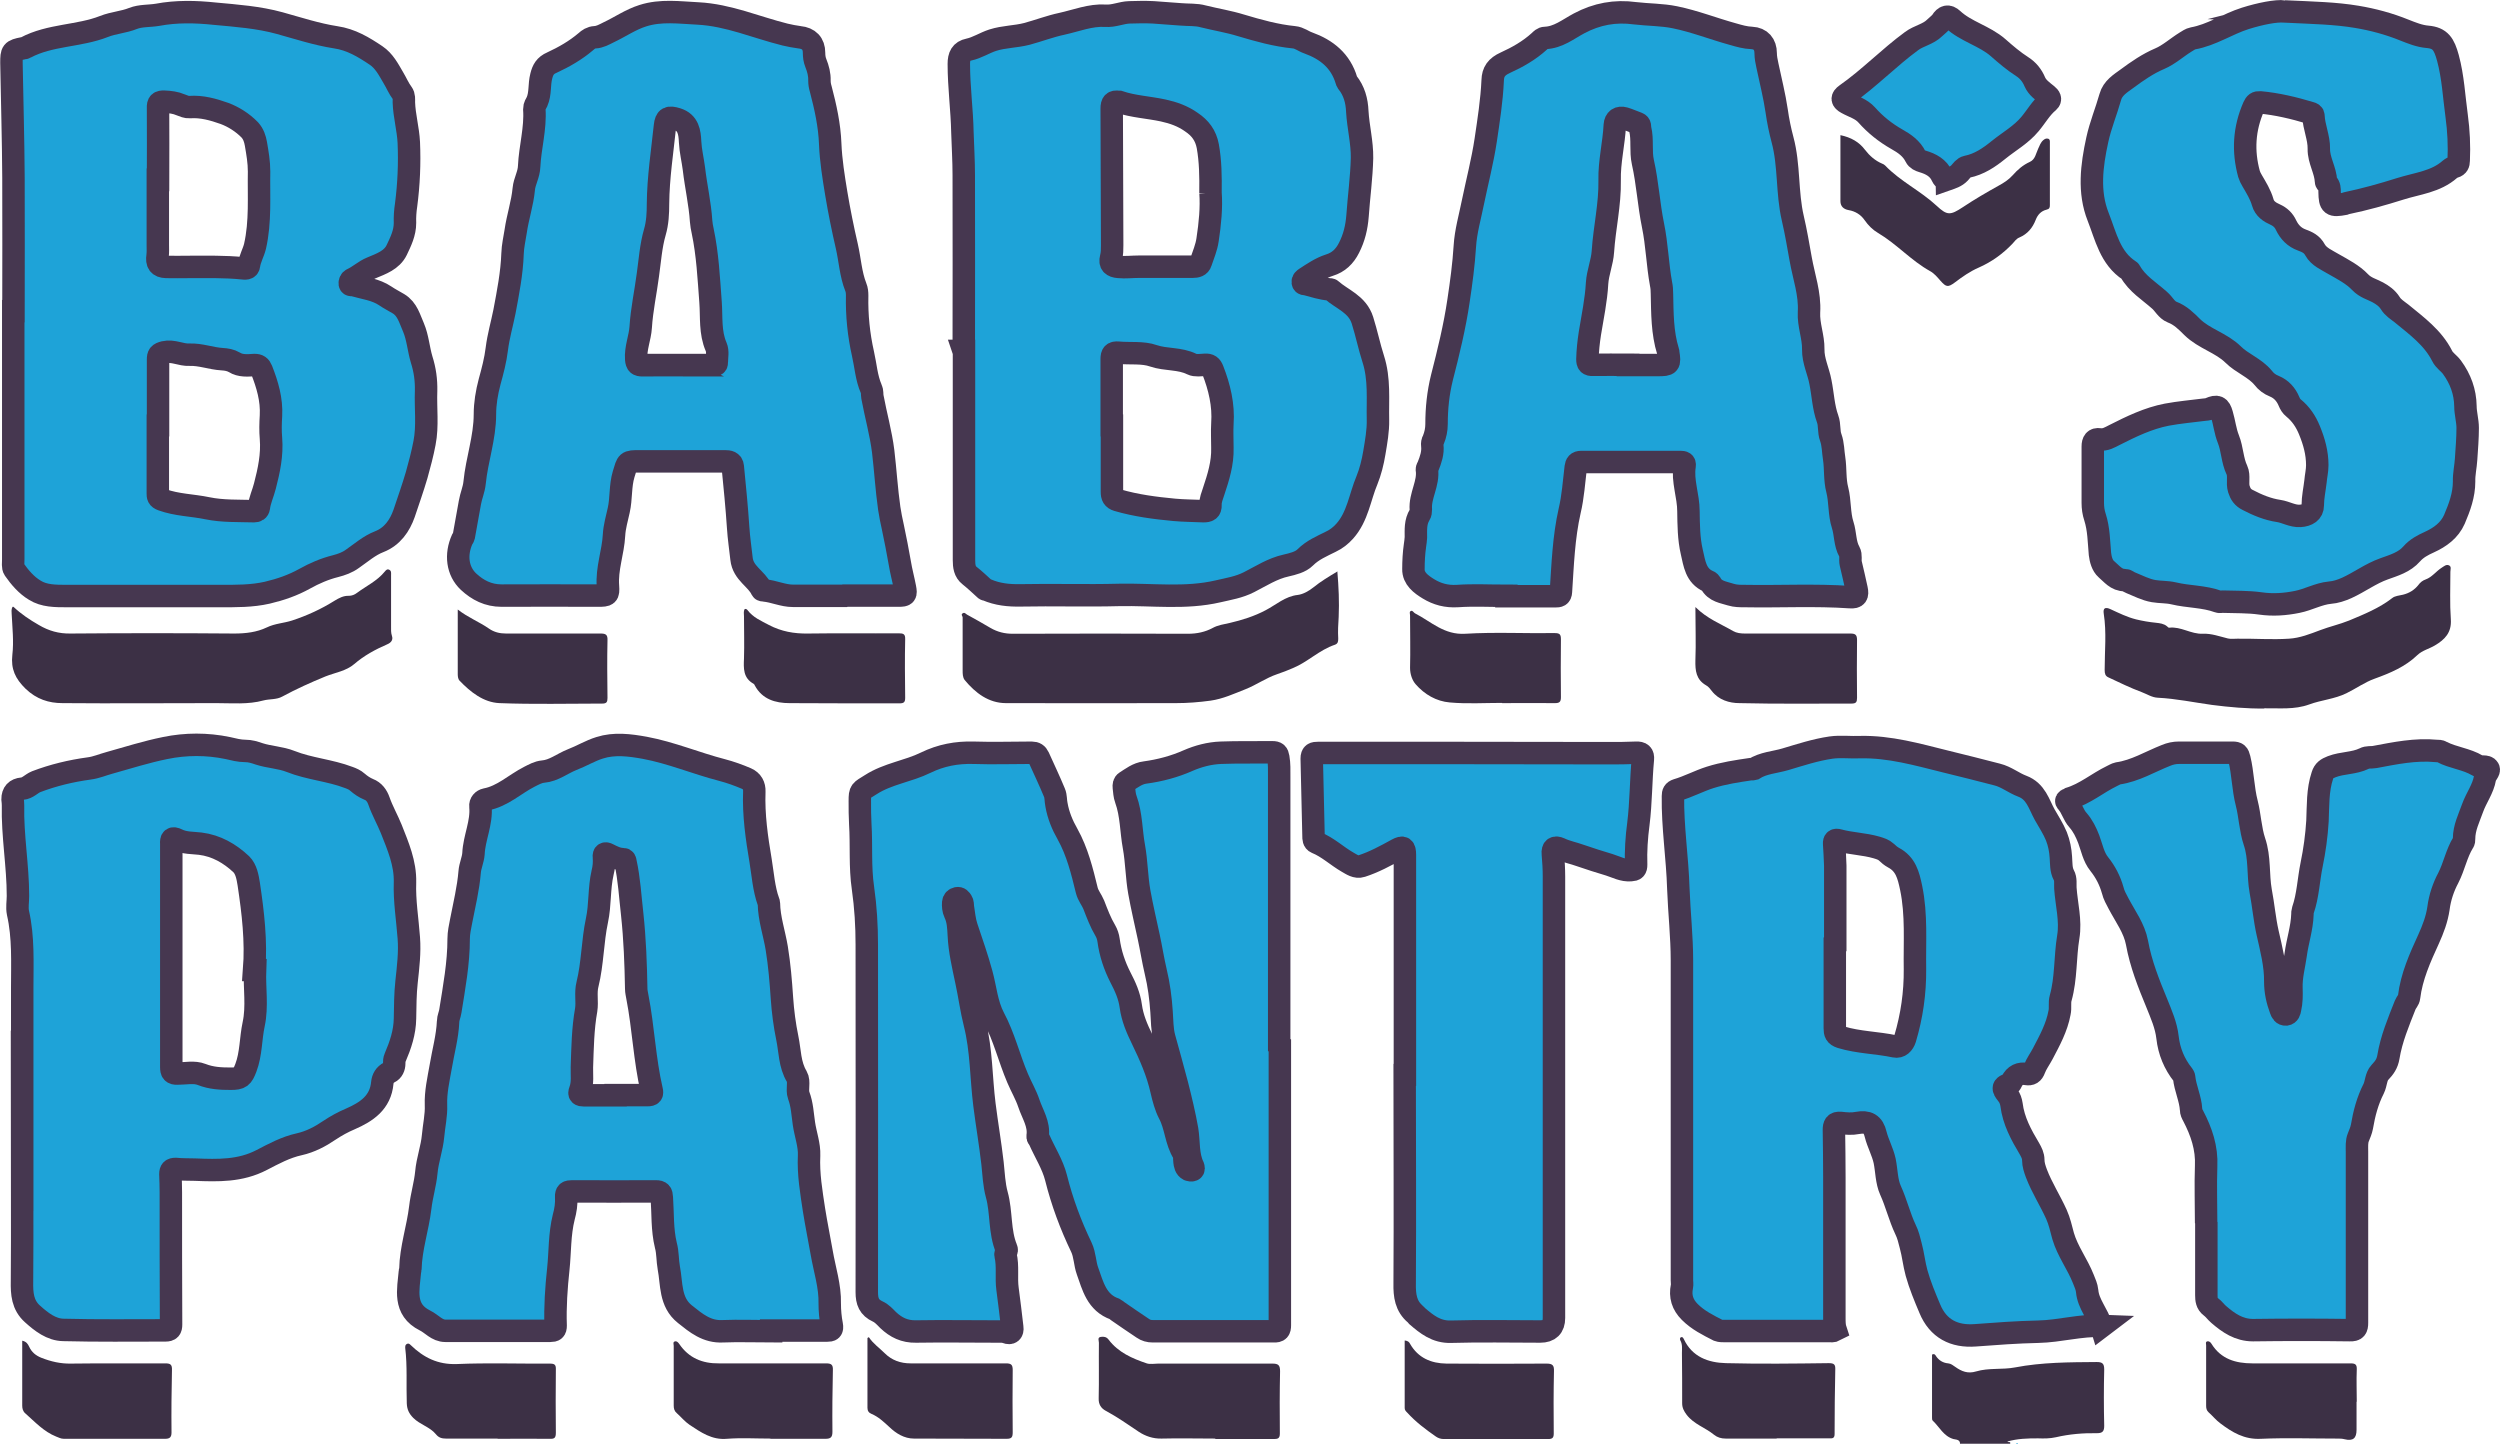 <?xml version="1.0" encoding="UTF-8"?>
<svg id="Layer_2" data-name="Layer 2" xmlns="http://www.w3.org/2000/svg" viewBox="0 0 111.36 64.32">
  <defs>
    <style>
      .cls-1, .cls-2 {
        fill: #1ea3d8;
      }

      .cls-3 {
        fill: #3c3045;
      }

      .cls-2 {
        stroke: #463750;
        stroke-miterlimit: 10;
      }
    </style>
  </defs>
  <g id="Layer_1-2" data-name="Layer 1">
    <g id="pPOEJX.tif">
      <g>
        <path class="cls-3" d="m87.31,64.32c0-.21-.19-.19-.3-.22-.44-.13-.62-.54-.92-.82-.03-.03-.03-.09-.03-.14,0-.93,0-1.87,0-2.8.11-.06.15.02.18.07.13.19.31.3.54.32.12.01.22.09.32.16.28.2.56.31.92.2.57-.17,1.17-.07,1.74-.18,1.2-.23,2.41-.23,3.63-.24.25,0,.34.06.34.33-.02.84-.02,1.67,0,2.51,0,.24-.07.33-.32.33-.62-.01-1.23.04-1.83.18-.27.06-.53.06-.8.05-.46,0-.91.01-1.36.14.02.06.16-.02.12.1h-2.22Z"/>
        <path class="cls-1" d="m89.82,64.32s0-.04.01-.04c.03,0,.05,0,.05.04h-.06Z"/>
        <path class="cls-2" d="m57.01,46.57c0,4.15,0,8.31,0,12.46,0,.21-.05.28-.27.27-1.8,0-3.59,0-5.39,0-.17,0-.31-.04-.44-.13-.38-.25-.75-.51-1.13-.77-.04-.03-.08-.07-.12-.09-.81-.28-.98-1.03-1.22-1.7-.12-.33-.11-.71-.27-1.05-.48-1-.86-2.02-1.13-3.1-.15-.59-.5-1.13-.75-1.7-.02-.05-.08-.07-.07-.15.08-.54-.23-.98-.39-1.46-.13-.39-.34-.74-.5-1.12-.38-.89-.6-1.84-1.06-2.7-.32-.61-.37-1.31-.55-1.96-.19-.7-.43-1.38-.66-2.07-.1-.3-.12-.6-.17-.9-.01-.09,0-.18-.05-.26-.05-.08-.1-.15-.21-.13-.09.02-.16.08-.17.19-.01.16,0,.32.07.47.15.31.16.64.18.99.03.68.19,1.35.33,2.02.14.63.22,1.28.38,1.91.3,1.19.28,2.41.43,3.61.11.87.26,1.74.36,2.61.05.47.07.96.19,1.4.22.79.11,1.64.43,2.41.05.11-.06.19-.04.28.12.5.02,1.01.09,1.52.08.57.14,1.14.21,1.71.03.21-.08.29-.26.22-.13-.05-.25-.04-.38-.04-1.22,0-2.43-.02-3.65,0-.51.01-.89-.18-1.24-.51-.14-.14-.28-.3-.46-.38-.39-.18-.49-.45-.49-.86.01-5.16,0-10.32,0-15.48,0-.84-.05-1.68-.17-2.52-.14-.95-.06-1.91-.12-2.86-.02-.34-.02-.68-.02-1.02,0-.48.03-.44.49-.73.76-.49,1.66-.59,2.45-.98.68-.33,1.37-.46,2.12-.44.87.03,1.74,0,2.6,0,.15,0,.24.06.3.19.24.53.49,1.06.71,1.59.07.16.05.36.09.54.08.46.26.9.49,1.3.44.79.65,1.65.86,2.51.06.24.22.42.31.64.15.39.3.79.52,1.16.07.12.12.27.14.42.08.59.26,1.13.53,1.66.21.4.4.82.46,1.28.07.52.27.99.5,1.46.36.74.69,1.49.87,2.3.08.35.18.72.33,1.01.31.57.3,1.24.65,1.79.06.09.02.23.04.35.02.15.04.3.19.38.05.02.12.03.17.01.07-.03.05-.1.03-.16-.25-.52-.18-1.09-.27-1.64-.12-.68-.28-1.34-.45-2.01-.18-.7-.38-1.39-.57-2.09-.1-.37-.09-.76-.12-1.15-.04-.61-.12-1.21-.26-1.79-.12-.51-.2-1.03-.31-1.54-.14-.66-.3-1.33-.42-2-.12-.67-.12-1.36-.24-2.02-.13-.7-.11-1.43-.36-2.12-.06-.16-.07-.35-.09-.53-.01-.09,0-.19.08-.24.27-.17.53-.38.87-.42.66-.09,1.3-.26,1.91-.53.46-.2.95-.33,1.46-.35.77-.03,1.54-.01,2.3-.02.18,0,.23.05.26.23.05.29.04.57.04.86,0,3.98,0,7.97,0,11.95h0Z"/>
        <path class="cls-2" d="m42.93,15.66c0-2.62.01-5.24,0-7.86,0-.63-.04-1.27-.06-1.9-.02-1.02-.16-2.03-.16-3.05,0-.35.1-.57.44-.64.38-.08.7-.3,1.07-.42.5-.16,1.02-.15,1.52-.28.52-.14,1.04-.34,1.56-.45.64-.14,1.27-.4,1.94-.36.37.03.71-.14,1.07-.15.36-.01.71-.02,1.07,0,.41.03.81.06,1.22.09.34.03.68,0,1,.09.56.14,1.13.23,1.68.4.77.23,1.55.45,2.36.53.24.02.42.18.63.25.83.3,1.45.8,1.71,1.68,0,.03.03.05.04.08.3.38.42.81.44,1.3.04.69.22,1.37.21,2.07-.02.86-.14,1.72-.2,2.58-.04.51-.15.97-.38,1.42-.19.38-.47.65-.87.77-.4.13-.73.36-1.07.58-.07.05-.13.09-.12.18.01.1.1.08.16.09.34.09.67.2,1.02.23.03,0,.07,0,.09.02.48.43,1.16.63,1.39,1.36.18.57.3,1.16.48,1.72.29.9.19,1.81.21,2.71.01.49-.08.98-.16,1.46-.07.43-.18.86-.33,1.23-.32.76-.41,1.62-.99,2.27-.18.2-.37.35-.62.47-.4.2-.81.37-1.14.7-.21.21-.55.29-.85.36-.6.13-1.12.47-1.65.74-.45.23-.91.3-1.38.41-1.46.34-2.93.13-4.4.16-1.47.04-2.93-.01-4.4.02-.53.01-1.02-.04-1.51-.25-.03-.01-.06,0-.08-.03-.22-.2-.44-.41-.68-.6-.22-.17-.25-.42-.25-.69,0-3.11,0-6.22,0-9.32h-.02Zm6.6,3.29c0,.99,0,1.97,0,2.96,0,.2.05.31.25.37.82.24,1.67.35,2.52.43.43.04.87.04,1.31.06.2,0,.32-.04.31-.28-.01-.21.08-.41.14-.6.21-.63.41-1.26.39-1.94,0-.36-.02-.72,0-1.08.06-.83-.13-1.62-.43-2.39-.07-.18-.15-.24-.34-.23-.2.01-.43.05-.59-.03-.54-.27-1.15-.18-1.71-.37-.48-.17-1.04-.09-1.57-.14-.23-.02-.29.06-.29.28,0,.99,0,1.97,0,2.96Zm4.39-10.35c.01-.75,0-1.42-.12-2.09-.09-.48-.34-.81-.73-1.07-.38-.27-.8-.42-1.26-.52-.65-.14-1.32-.17-1.95-.38,0,0-.02,0-.03,0-.24-.04-.31.05-.31.29.01,2.03.01,4.06.02,6.09,0,.19,0,.37-.05.56-.07.27.05.39.34.41.3.03.6-.01.91-.01.8,0,1.59,0,2.39,0,.16,0,.31-.03.36-.2.11-.33.25-.65.3-1,.11-.72.18-1.44.13-2.1Z"/>
        <path class="cls-2" d="m.6,13.86c0-1.98.01-3.96,0-5.95-.01-1.7-.06-3.41-.09-5.11,0-.51.02-.55.52-.65.04,0,.08-.01.11-.03,1.09-.58,2.37-.5,3.49-.94.43-.17.88-.19,1.3-.36.33-.13.72-.1,1.08-.16.85-.16,1.7-.14,2.56-.05.97.09,1.95.16,2.89.42.83.23,1.65.5,2.49.63.69.1,1.25.44,1.8.81.36.24.56.63.77.99.14.23.24.48.4.69.09.12.07.27.07.41.02.6.19,1.18.22,1.79.04.93,0,1.86-.12,2.78-.04.26-.06.54-.05.8,0,.45-.19.83-.37,1.21-.22.45-.69.61-1.12.79-.32.13-.56.37-.87.51-.07.03-.11.12-.1.2.02.09.11.04.16.06.48.14.99.19,1.42.48.19.13.39.23.59.35.4.24.5.68.67,1.06.19.45.22.95.36,1.42.15.47.21.92.2,1.4-.03.77.08,1.56-.07,2.32-.09.48-.22.96-.35,1.43-.17.58-.37,1.14-.56,1.71-.19.54-.52,1.03-1.11,1.26-.44.17-.8.49-1.19.76-.23.17-.49.26-.76.33-.48.12-.94.32-1.37.56-.52.29-1.07.48-1.66.62-.7.16-1.4.15-2.1.15-2.28,0-4.57,0-6.85,0-.49,0-1,0-1.41-.26-.37-.22-.67-.57-.92-.93-.07-.1-.04-.29-.04-.44,0-3.69,0-7.37,0-11.06h0Zm6.43,5.09c0,1.01,0,2.01,0,3.02,0,.14,0,.22.19.29.66.24,1.35.24,2.02.38.68.14,1.38.11,2.08.13.11,0,.19-.04.21-.16.04-.33.19-.64.27-.96.18-.69.33-1.39.27-2.12-.03-.34-.02-.68,0-1.01.04-.72-.16-1.39-.42-2.05-.06-.15-.14-.21-.31-.21-.31.02-.63.05-.9-.12-.17-.1-.36-.13-.54-.14-.5-.03-.97-.22-1.46-.2-.38.02-.72-.2-1.12-.11-.24.06-.28.12-.28.33,0,.98,0,1.95,0,2.93Zm0-10.94c0,.97,0,1.93,0,2.9,0,.16.01.32-.01.48-.05.33.05.49.38.5.34.01.68,0,1.02,0,.79,0,1.59-.02,2.38.06.11.01.27.04.29-.13.04-.3.2-.56.27-.85.25-1.1.16-2.22.18-3.33,0-.42-.07-.82-.14-1.23-.04-.23-.11-.44-.27-.62-.32-.33-.73-.59-1.14-.74-.48-.17-1-.32-1.54-.28-.14.01-.27-.05-.4-.1-.23-.1-.48-.13-.73-.14-.22-.01-.29.05-.28.28.01,1.07,0,2.13,0,3.2Z"/>
        <path class="cls-2" d="m93.65,59.06c-.98-.04-1.9.24-2.86.26-.94.02-1.88.09-2.81.16-.93.07-1.65-.29-2.02-1.19-.22-.52-.44-1.05-.59-1.59-.11-.4-.15-.82-.26-1.22-.06-.24-.12-.49-.23-.71-.27-.57-.41-1.18-.67-1.75-.18-.4-.17-.87-.26-1.31-.09-.41-.3-.78-.4-1.18-.11-.47-.36-.59-.81-.51-.24.05-.5.03-.75,0-.25-.02-.3.09-.3.31.01.71.02,1.41.02,2.12,0,2.08,0,4.16,0,6.25,0,.19,0,.37.06.55-.11.06-.22.04-.33.04-1.54,0-3.07,0-4.61,0-.1,0-.21,0-.29-.03-.45-.23-.9-.45-1.27-.82-.33-.33-.44-.7-.35-1.14.02-.09,0-.18,0-.27,0-4.75,0-9.5,0-14.25,0-1.06-.12-2.12-.16-3.19-.04-1.38-.26-2.75-.24-4.13,0-.14.03-.22.18-.27.51-.15.97-.4,1.47-.56.6-.19,1.21-.28,1.82-.37.04,0,.09.01.12,0,.43-.28.95-.3,1.42-.44.67-.2,1.34-.42,2.03-.52.43-.06.87,0,1.3-.02,1.31-.03,2.55.33,3.8.64.77.19,1.54.38,2.3.58.41.1.74.38,1.12.52.61.23.74.8,1,1.27.18.32.38.62.52.96.12.31.18.61.2.94.02.26,0,.55.13.79.1.18.06.39.07.58.05.72.25,1.45.13,2.17-.15.91-.09,1.84-.34,2.73-.06.21,0,.43-.05.65-.12.66-.44,1.24-.75,1.83-.12.23-.28.44-.37.68-.07.19-.17.25-.35.22-.3-.05-.52.05-.66.33-.02.04-.05.11-.08.12-.45.1-.24.3-.09.5.09.12.14.27.16.41.09.73.43,1.35.8,1.97.09.16.17.31.17.5,0,.21.07.41.14.6.24.63.61,1.2.89,1.82.14.31.21.64.3.97.2.68.64,1.25.9,1.91.07.18.15.34.17.54.05.58.47,1,.64,1.58Zm-11.92-16.99s0,0,0,0c0,1.24,0,2.49,0,3.73,0,.21.03.32.27.4.78.24,1.61.24,2.4.41.23.05.39-.12.46-.34.3-1.01.45-2.04.44-3.1-.02-1.21.08-2.42-.17-3.62-.12-.57-.24-1.06-.79-1.35-.11-.06-.22-.15-.31-.24-.13-.12-.28-.16-.44-.21-.55-.16-1.14-.17-1.69-.32-.14-.04-.21,0-.2.15.02.33.04.65.05.98,0,1.17,0,2.33,0,3.5Z"/>
        <path class="cls-2" d="m37.62,26.54c-.77,0-1.54,0-2.3,0-.44,0-.84-.2-1.28-.24-.04,0-.1-.01-.11-.03-.23-.5-.83-.73-.9-1.38-.05-.46-.12-.92-.15-1.39-.06-.91-.15-1.81-.24-2.72-.02-.21-.18-.23-.35-.23-1.27,0-2.53,0-3.8,0-.58,0-.54.01-.71.57-.16.53-.1,1.08-.22,1.61-.08.37-.19.73-.21,1.11-.04.76-.33,1.49-.27,2.27.03.4-.02.42-.43.42-1.44,0-2.87-.01-4.31,0-.59,0-1.06-.24-1.47-.62-.5-.47-.59-1.2-.28-1.89.02-.04.06-.08.07-.13.09-.5.18-1,.27-1.5.05-.3.18-.58.21-.89.1-1.02.46-2,.46-3.05,0-.47.08-.96.21-1.45.13-.47.26-.96.32-1.46.07-.56.23-1.11.34-1.66.16-.85.33-1.71.36-2.58.01-.34.09-.67.14-1,.09-.63.3-1.24.36-1.88.03-.34.23-.65.24-1.01.04-.85.29-1.69.23-2.55,0-.14.07-.23.12-.33.16-.37.09-.76.19-1.14.07-.28.17-.47.47-.6.54-.25,1.05-.54,1.51-.93.12-.11.24-.19.41-.2.22-.01.41-.12.61-.22.51-.24.98-.57,1.52-.74.81-.26,1.63-.14,2.46-.1,1.36.07,2.59.62,3.88.94.21.05.42.09.64.12.42.04.65.28.65.69,0,.16.02.31.08.46.1.25.17.51.16.78,0,.13.02.25.06.38.21.8.39,1.61.42,2.44.03.74.15,1.48.27,2.21.13.78.29,1.57.47,2.35.14.61.17,1.24.4,1.82.05.12.06.25.06.38-.02.87.07,1.75.26,2.59.12.52.15,1.07.37,1.57.05.1.03.23.05.35.15.81.38,1.62.48,2.43.1.84.15,1.7.27,2.54.04.28.1.55.16.83.11.53.22,1.07.31,1.6.06.37.16.73.23,1.1.06.31.03.35-.28.35-.8,0-1.6,0-2.39,0Zm-7.49-10.28c.53,0,1.06,0,1.59,0,.09,0,.22.04.21-.13,0-.23.06-.47-.03-.68-.28-.64-.2-1.33-.25-2-.08-1.06-.13-2.12-.35-3.16-.03-.14-.06-.29-.07-.44-.05-.78-.23-1.55-.32-2.33-.05-.4-.15-.79-.17-1.2-.02-.42-.07-.86-.59-1.02-.36-.11-.49-.07-.53.31-.12,1.15-.3,2.3-.31,3.47,0,.42-.02.85-.14,1.26-.18.62-.22,1.27-.31,1.9-.1.77-.27,1.54-.32,2.33-.03.48-.24.94-.2,1.44.02.21.08.26.28.26.51-.01,1.02,0,1.53,0Z"/>
        <path class="cls-2" d="m67.1,26.54c-.73,0-1.46-.04-2.18.01-.48.03-.9-.08-1.29-.32-.33-.2-.68-.46-.67-.88,0-.35.02-.71.07-1.06.02-.12.03-.23.04-.35,0-.34-.03-.69.17-1.01.04-.06.05-.15.05-.23-.05-.62.36-1.17.27-1.79,0-.05.03-.09.05-.13.12-.3.23-.61.19-.94-.01-.08,0-.17.05-.25.09-.22.14-.46.14-.7,0-.7.07-1.38.24-2.07.29-1.13.57-2.27.74-3.43.12-.8.23-1.61.28-2.42.04-.66.23-1.31.36-1.96.19-.92.43-1.84.57-2.77.13-.88.27-1.76.31-2.66.01-.38.17-.61.57-.79.53-.24,1.06-.54,1.51-.95.07-.07.15-.15.25-.15.59-.02,1.03-.39,1.52-.65.79-.42,1.6-.57,2.49-.45.59.07,1.2.06,1.78.18.88.18,1.71.51,2.58.75.28.08.55.16.84.17.4.02.62.28.62.68,0,.19.04.37.08.56.14.67.31,1.33.41,2.01.06.43.15.87.26,1.28.31,1.15.19,2.36.46,3.51.14.6.24,1.2.35,1.81.14.79.42,1.55.37,2.37-.03.56.2,1.09.19,1.65-.01.51.23.97.32,1.46.11.54.13,1.12.32,1.64.1.27.04.57.14.83.11.31.1.63.15.93.07.46.02.94.14,1.4.13.51.08,1.07.24,1.56.13.4.09.83.3,1.2.09.16.02.35.06.52.09.38.18.76.26,1.14.06.28,0,.38-.28.36-1.57-.11-3.14-.02-4.72-.05-.2,0-.39,0-.59-.06-.34-.11-.72-.14-.91-.51-.02-.03-.05-.07-.09-.08-.58-.25-.63-.8-.75-1.31-.14-.6-.14-1.22-.15-1.82,0-.69-.28-1.35-.17-2.03.02-.14-.06-.16-.18-.16-1.48,0-2.95,0-4.43,0-.17,0-.22.08-.24.23-.08.65-.12,1.31-.27,1.94-.27,1.19-.31,2.4-.39,3.61-.01.19-.1.2-.25.2-.73,0-1.46,0-2.18,0Zm5.42-10.28c.44,0,.88,0,1.32,0,.53,0,.55-.03.47-.55,0-.02,0-.04-.01-.06-.26-.84-.25-1.7-.27-2.56,0-.15-.01-.3-.04-.44-.16-.87-.18-1.75-.36-2.62-.19-.93-.24-1.88-.45-2.81-.11-.49,0-.99-.12-1.48-.02-.09.02-.2-.11-.25-.2-.07-.39-.16-.59-.22-.25-.07-.41.04-.43.3-.04.82-.25,1.64-.23,2.46.02,1.08-.23,2.11-.3,3.17-.03.48-.23.94-.26,1.42-.04.75-.2,1.49-.32,2.23-.06.39-.1.77-.11,1.15,0,.19.05.26.25.25.52-.01,1.04,0,1.56,0Z"/>
        <path class="cls-2" d="m34.35,59.3c-.72,0-1.44-.03-2.15,0-.71.04-1.19-.36-1.69-.76-.68-.54-.58-1.35-.72-2.07-.06-.33-.04-.67-.13-1-.17-.7-.13-1.42-.18-2.13-.01-.2-.05-.27-.26-.27-1.25.01-2.49,0-3.74,0-.18,0-.27.03-.26.24.02.31-.03.62-.11.91-.19.76-.16,1.54-.24,2.3-.09.84-.15,1.69-.12,2.53,0,.19-.06.23-.24.23-1.56,0-3.11,0-4.67,0-.38,0-.6-.31-.91-.46-.98-.49-.74-1.37-.67-2.19,0-.03.02-.06.02-.09.02-.94.33-1.83.44-2.75.06-.53.22-1.04.27-1.56.05-.56.25-1.08.3-1.63.04-.46.15-.92.13-1.38-.02-.58.11-1.13.21-1.7.11-.67.3-1.33.33-2.02,0-.15.08-.31.1-.46.17-1.07.37-2.13.37-3.22,0-.27.06-.53.11-.79.14-.73.32-1.45.38-2.19.02-.27.15-.54.17-.81.03-.71.38-1.38.31-2.11-.02-.16.1-.28.24-.31.75-.14,1.29-.68,1.94-1.01.2-.1.39-.21.61-.23.48-.04.86-.36,1.29-.53.42-.16.81-.4,1.23-.53.66-.21,1.34-.12,2.01,0,1.18.22,2.28.69,3.44.99.38.1.74.23,1.09.38.25.11.36.32.35.58-.04,1.04.11,2.07.28,3.08.1.61.14,1.24.35,1.83,0,.02.02.04.02.06.01.69.24,1.34.35,2.01.12.74.18,1.47.23,2.21.04.6.12,1.21.24,1.79.12.57.1,1.18.42,1.71.14.24-.01.57.09.85.15.4.17.83.23,1.25.07.48.25.95.23,1.42-.04.83.1,1.63.22,2.43.1.63.23,1.26.34,1.89.13.76.38,1.5.36,2.28,0,.32.03.64.09.95.04.22-.03.25-.22.25-.83,0-1.66,0-2.48,0Zm-6.93-10.52c.48,0,.96,0,1.44,0,.16,0,.21-.05.17-.21-.32-1.37-.37-2.79-.64-4.17-.02-.12-.05-.24-.05-.35-.02-1.11-.06-2.22-.18-3.33-.09-.78-.13-1.56-.3-2.33-.01-.06-.02-.12-.1-.12-.25,0-.46-.11-.68-.22-.11-.06-.2-.04-.18.12.02.24,0,.48-.06.71-.16.7-.1,1.43-.25,2.12-.2.94-.19,1.91-.42,2.84-.1.39,0,.77-.06,1.15-.15.84-.16,1.69-.19,2.54-.01.34.05.7-.08,1.04-.07.18,0,.22.17.22.47,0,.94,0,1.41,0Z"/>
        <path class="cls-2" d="m.99,49.94c0-1.98,0-3.96,0-5.95,0-1.11.06-2.23-.19-3.33-.05-.24,0-.5,0-.75,0-1.35-.25-2.69-.22-4.04,0-.09-.01-.18-.02-.27q0-.43.43-.47c.25-.02.4-.22.62-.31.76-.29,1.55-.48,2.36-.59.32-.04.61-.17.91-.25.82-.23,1.64-.49,2.48-.66.92-.19,1.86-.19,2.78,0,.26.06.52.13.79.13.21,0,.41.06.61.13.46.15.96.16,1.41.34.83.33,1.74.39,2.58.71.14.05.28.11.39.21.15.13.31.24.5.32.24.09.38.29.46.52.15.43.38.83.55,1.25.3.76.63,1.52.61,2.37-.03.83.11,1.65.17,2.48.05.65-.03,1.3-.1,1.95-.06.54-.06,1.09-.07,1.64-.01.62-.2,1.18-.44,1.74-.04.09-.04.17-.04.26,0,.17-.07.33-.22.4-.2.1-.29.27-.31.46-.08.89-.71,1.3-1.42,1.61-.33.14-.64.31-.94.51-.41.28-.85.51-1.34.62-.6.13-1.15.43-1.67.7-.96.5-1.95.47-2.97.43-.29-.01-.58,0-.87-.03-.17,0-.23.06-.23.23.01.27.02.54.02.81,0,1.96,0,3.92.01,5.89,0,.19-.05.26-.25.26-1.52,0-3.03.02-4.55-.02-.53-.01-.97-.35-1.37-.71-.45-.4-.48-.91-.47-1.46.02-2.39,0-4.78,0-7.17Zm10.33-6.73c.1-1.29-.05-2.56-.24-3.83-.05-.31-.11-.66-.33-.88-.51-.48-1.11-.83-1.83-.92-.34-.04-.7-.02-1.02-.18-.22-.11-.29-.04-.27.19,0,.09,0,.18,0,.27,0,3.22,0,6.45,0,9.67,0,.22.05.3.28.29.36,0,.74-.09,1.07.04.43.17.86.19,1.3.19.44,0,.51-.07.67-.48.24-.63.21-1.3.35-1.95.17-.79.03-1.61.06-2.41Z"/>
        <path class="cls-2" d="m101.76.51c1.3.06,2.27.08,3.22.24.72.12,1.43.31,2.12.59.33.13.67.27,1.03.3.57.05.74.32.91.94.23.85.27,1.72.39,2.59.09.66.12,1.32.09,1.99,0,.13-.04.23-.18.27-.07.02-.15.06-.21.11-.63.56-1.45.63-2.21.87-.79.25-1.58.47-2.39.64-.03,0-.06.02-.09.03-.59.11-.66.06-.67-.52,0-.14,0-.28-.11-.39-.02-.02-.05-.05-.05-.08-.02-.51-.33-.95-.32-1.46.01-.5-.22-.97-.24-1.47,0-.08-.06-.11-.14-.13-.73-.22-1.48-.4-2.24-.47-.15-.01-.21.04-.28.19-.43.98-.49,1.98-.21,3,.03.1.08.2.14.3.18.31.37.61.47.96.08.29.31.44.56.55.22.1.38.25.48.47.15.31.37.54.7.66.24.09.45.18.59.44.17.31.52.45.82.63.42.24.87.47,1.19.81.24.25.52.31.78.45.22.12.42.26.56.48.12.2.32.32.5.46.68.56,1.4,1.08,1.81,1.89.1.21.3.32.44.51.38.52.59,1.09.6,1.73,0,.32.1.65.1.97,0,.46-.04.93-.07,1.39-.02.34-.1.67-.09,1,0,.6-.2,1.14-.43,1.68-.22.5-.64.8-1.12,1.02-.29.13-.57.28-.78.52-.33.38-.8.51-1.24.67-.59.21-1.09.59-1.66.85-.25.11-.49.19-.75.21-.51.05-.95.31-1.45.41-.54.11-1.08.15-1.64.07-.56-.08-1.13-.06-1.69-.08-.06,0-.13.02-.18,0-.65-.24-1.34-.21-2-.37-.3-.07-.6-.05-.89-.1-.36-.06-.69-.24-1.04-.38-.08-.03-.16-.11-.24-.11-.38.01-.59-.29-.83-.49-.18-.16-.25-.43-.28-.67-.05-.55-.05-1.11-.22-1.64-.07-.21-.1-.42-.1-.64,0-.84,0-1.67,0-2.51,0-.23.08-.35.3-.32.26.04.46-.09.66-.19.75-.38,1.51-.75,2.34-.91.54-.1,1.1-.15,1.65-.22.09-.01.18-.01.26-.05.33-.14.44-.1.54.25.11.37.15.76.29,1.11.18.45.17.94.38,1.38.12.26,0,.57.09.85.07.22.17.37.39.48.44.23.9.42,1.38.49.33.05.61.24.96.22.32-.02.56-.16.56-.47,0-.36.08-.71.12-1.06.02-.24.08-.48.08-.73,0-.55-.14-1.05-.35-1.56-.16-.39-.38-.72-.71-.99-.09-.07-.15-.17-.2-.29-.13-.31-.34-.55-.66-.68-.2-.08-.36-.2-.49-.37-.37-.45-.94-.64-1.34-1.04-.53-.52-1.29-.7-1.82-1.22-.27-.27-.53-.53-.9-.67-.25-.1-.36-.36-.56-.53-.46-.41-1-.73-1.31-1.29,0,0-.01-.02-.02-.02-.87-.56-1.06-1.54-1.4-2.4-.44-1.11-.29-2.28-.04-3.43.14-.65.4-1.27.58-1.91.11-.4.45-.6.75-.82.46-.34.92-.66,1.46-.89.4-.17.76-.5,1.15-.74.1-.06.21-.14.32-.16.84-.15,1.54-.64,2.33-.89.67-.21,1.37-.35,1.75-.31Z"/>
        <path class="cls-2" d="m98.27,54.49c0-.85-.03-1.69,0-2.54.04-.82-.21-1.54-.58-2.25-.05-.09-.09-.17-.09-.27-.03-.5-.26-.95-.31-1.44,0-.04-.03-.08-.05-.11-.39-.49-.62-1.05-.69-1.67-.06-.54-.28-1.03-.48-1.53-.36-.87-.71-1.75-.88-2.69-.12-.64-.52-1.17-.82-1.74-.1-.19-.21-.38-.26-.59-.12-.43-.32-.82-.6-1.17-.26-.32-.33-.74-.47-1.11-.12-.31-.26-.6-.48-.85-.21-.23-.27-.55-.48-.78-.07-.07-.04-.12.05-.15.02,0,.03-.02.05-.03.7-.21,1.25-.69,1.89-1,.09-.04.18-.1.27-.12.77-.11,1.43-.52,2.14-.8.19-.08.38-.12.58-.12.8,0,1.6,0,2.39,0,.2,0,.25.05.3.26.16.66.16,1.33.33,1.99.14.55.16,1.16.34,1.7.25.73.15,1.48.28,2.21.12.62.17,1.25.31,1.87.16.71.35,1.43.34,2.16,0,.44.09.85.24,1.25.04.12.1.23.24.22.13-.02.16-.14.18-.25.07-.3.07-.61.06-.92-.02-.51.12-1,.19-1.5.08-.6.28-1.18.3-1.79,0-.06,0-.12.02-.18.23-.66.25-1.36.39-2.04.13-.63.22-1.28.26-1.94.03-.68,0-1.37.22-2.03.07-.22.19-.3.42-.39.47-.18.99-.14,1.44-.36.15-.08.31-.04.47-.07.91-.17,1.81-.36,2.75-.27.08,0,.17,0,.23.04.51.27,1.1.31,1.6.61.15.1.4-.02.49.14.06.11-.13.25-.16.42-.08.48-.39.88-.55,1.33-.16.45-.38.88-.38,1.37,0,.06,0,.13-.04.17-.3.49-.4,1.06-.66,1.57-.22.41-.38.88-.44,1.36-.07.48-.24.93-.44,1.37-.38.83-.76,1.67-.87,2.59-.01.12-.12.22-.17.34-.3.76-.62,1.52-.75,2.32-.05.3-.18.48-.38.69-.18.19-.16.49-.28.73-.27.53-.42,1.1-.52,1.69-.03.16-.1.32-.16.47-.08.19-.06.43-.06.64,0,2.54,0,5.08,0,7.62,0,.25-.05.34-.32.33-1.44-.02-2.87-.02-4.31,0-.63,0-1.09-.32-1.53-.7-.13-.11-.22-.25-.36-.35-.17-.13-.19-.31-.19-.51,0-1.09,0-2.17,0-3.26Z"/>
        <path class="cls-2" d="m62.58,47.88c0-3.27,0-6.53,0-9.8,0-.33-.08-.39-.35-.24-.51.28-1.02.56-1.58.74-.24.08-.45-.08-.63-.18-.47-.27-.87-.66-1.39-.87-.12-.05-.12-.18-.12-.28-.03-1.15-.05-2.31-.08-3.46,0-.23.1-.25.29-.25,4.31,0,8.62,0,12.93.01.41,0,.82,0,1.23-.02.23-.01.32.07.3.29-.09.96-.08,1.92-.2,2.88-.08.6-.12,1.21-.1,1.82,0,.18-.05.23-.23.24-.36.03-.65-.14-.97-.24-.43-.13-.85-.26-1.28-.41-.3-.11-.63-.17-.92-.31-.2-.09-.34-.04-.31.24.03.33.05.67.05,1.01,0,6.55,0,13.11,0,19.66q0,.6-.61.6c-1.33,0-2.65-.03-3.98.01-.65.02-1.08-.33-1.52-.71-.02-.02-.03-.05-.06-.07-.43-.36-.49-.83-.48-1.37.02-3.1,0-6.2,0-9.29Z"/>
        <path class="cls-3" d="m.6,27.03c.35.33.73.58,1.13.81.44.26.89.39,1.41.38,2.43-.02,4.87-.02,7.3,0,.51,0,1-.06,1.44-.27.37-.18.76-.19,1.13-.31.67-.22,1.3-.51,1.89-.88.2-.12.4-.23.64-.22.13,0,.26-.05.36-.13.42-.31.91-.54,1.24-.95.05-.06.11-.13.2-.08.1.05.08.15.08.24,0,.76,0,1.51,0,2.27,0,.15-.01.29.04.44.06.17-.04.3-.21.37-.53.23-1.03.5-1.47.88-.36.31-.85.38-1.28.55-.66.27-1.3.56-1.93.9-.25.14-.56.1-.83.17-.69.19-1.4.12-2.11.12-2.28,0-4.57.02-6.85,0-.6,0-1.15-.17-1.64-.64-.46-.45-.66-.88-.59-1.51.07-.6,0-1.21-.03-1.82,0-.09-.03-.19.04-.32Z"/>
        <path class="cls-3" d="m59.57,25.44c.06.71.09,1.37.06,2.04-.02.32-.04.64-.02.95,0,.12,0,.24-.15.29-.69.23-1.21.77-1.87,1.04-.23.1-.46.19-.7.27-.5.17-.93.48-1.41.67-.51.2-1,.43-1.56.51-.52.07-1.02.11-1.54.11-2.52,0-5.05.01-7.57,0-.77,0-1.36-.45-1.84-1.03-.09-.12-.09-.28-.09-.43,0-.71,0-1.41,0-2.12,0-.08,0-.16,0-.24,0-.06-.09-.12,0-.18.09-.06.14.03.2.06.35.19.7.39,1.04.59.31.18.63.26.99.26,2.6-.01,5.21-.01,7.81,0,.4,0,.77-.08,1.1-.26.24-.13.49-.16.75-.22.56-.13,1.1-.3,1.61-.57.46-.24.87-.62,1.43-.68.24-.03.5-.18.7-.34.32-.26.67-.47,1.07-.71Z"/>
        <path class="cls-3" d="m100.86,31.56c-.78.01-1.55-.06-2.33-.16-.8-.11-1.6-.28-2.41-.32-.26-.01-.48-.16-.72-.25-.51-.19-1-.43-1.49-.66-.13-.06-.16-.16-.16-.33,0-.83.09-1.67-.04-2.5-.04-.25.06-.32.31-.2.37.17.73.35,1.13.45.29.07.58.12.88.15.18.02.36.04.5.16.03.03.07.07.1.06.52-.06.96.29,1.49.27.38-.02.75.12,1.12.21.13.03.28.01.42.01.77-.01,1.54.05,2.3,0,.49-.03.94-.21,1.39-.38.42-.16.87-.26,1.29-.43.67-.28,1.34-.55,1.92-1,.12-.1.32-.11.48-.15.28-.07.51-.21.69-.44.08-.11.18-.19.32-.24.28-.1.46-.36.71-.52.1-.06.2-.16.32-.11.13.05.07.19.07.29,0,.71-.03,1.42.02,2.12.04.59-.27.9-.71,1.16-.25.15-.56.22-.78.43-.54.52-1.21.8-1.9,1.05-.45.16-.83.44-1.26.65-.53.26-1.12.3-1.66.5-.66.24-1.33.16-2,.17Z"/>
        <path class="cls-2" d="m86.72,7.99c-.12.02-.17-.06-.21-.14-.17-.38-.5-.55-.87-.66-.13-.04-.25-.09-.31-.21-.18-.37-.5-.59-.84-.78-.51-.29-.96-.65-1.34-1.08-.25-.28-.59-.36-.89-.53-.22-.12-.24-.23-.03-.38,1.03-.72,1.91-1.64,2.92-2.38.32-.24.74-.3,1.03-.59.1-.1.22-.18.3-.29.14-.23.3-.28.5-.09.59.55,1.41.73,2.02,1.26.34.3.69.6,1.08.85.25.16.44.39.56.68.11.25.34.41.55.58.11.09.18.19.06.3-.34.28-.55.67-.83,1-.39.47-.93.77-1.4,1.15-.42.34-.86.64-1.41.75-.14.03-.22.16-.32.27-.16.17-.37.23-.57.3Z"/>
        <path class="cls-3" d="m81.98,6.02c.47.1.83.3,1.1.66.2.26.45.48.76.61.05.02.09.04.13.08.68.71,1.58,1.13,2.3,1.8.47.44.61.42,1.16.06.51-.34,1.04-.65,1.58-.95.24-.13.46-.27.64-.47.22-.25.46-.46.77-.6.24-.11.27-.38.37-.59.06-.13.11-.28.23-.38.06-.05.13-.09.22-.06.08.03.07.11.07.18,0,.93,0,1.85,0,2.78,0,.11-.02.17-.15.2-.24.06-.39.22-.48.45-.14.36-.36.63-.73.79-.13.05-.21.17-.31.28-.43.45-.93.81-1.5,1.06-.39.17-.73.41-1.06.66-.31.23-.39.21-.64-.07-.14-.16-.28-.33-.46-.43-.85-.47-1.49-1.21-2.32-1.7-.24-.14-.44-.34-.6-.57-.17-.25-.42-.4-.71-.45-.23-.04-.37-.17-.37-.4,0-.96,0-1.93,0-2.91Z"/>
        <path class="cls-3" d="m54.13,64.08c-.8,0-1.6-.02-2.39,0-.38.01-.72-.11-1.01-.3-.49-.33-.96-.66-1.48-.94-.2-.11-.32-.28-.31-.55.02-.83,0-1.65.01-2.48,0-.09-.08-.24.09-.26.13-.02.25,0,.34.12.43.57,1.05.84,1.7,1.06.15.05.34.01.51.01,1.7,0,3.39,0,5.09,0,.26,0,.34.07.34.34-.02.93-.02,1.85-.01,2.78,0,.22-.1.24-.27.24-.87,0-1.74,0-2.6,0Z"/>
        <path class="cls-3" d="m34.32,64.08c-.65,0-1.3-.04-1.94.01-.67.06-1.16-.29-1.66-.62-.21-.14-.38-.35-.57-.52-.11-.09-.14-.2-.14-.34,0-.89,0-1.77,0-2.66,0-.07-.05-.18.06-.2.08-.02.14.05.19.12.42.62,1.03.87,1.76.86,1.59,0,3.19,0,4.78,0,.23,0,.31.06.3.3-.02.91-.03,1.83-.02,2.75,0,.24-.08.31-.31.31-.82,0-1.63,0-2.45,0Z"/>
        <path class="cls-3" d="m79.14,64.08c-.76,0-1.52,0-2.27,0-.2,0-.37-.05-.52-.17-.39-.32-.9-.47-1.22-.89-.12-.16-.2-.31-.2-.51,0-.75,0-1.49-.01-2.24,0-.19.03-.38-.07-.56-.02-.04-.04-.12.04-.15.06-.01.08.03.11.08.37.8,1.09,1.06,1.88,1.08,1.53.04,3.05.02,4.58,0,.24,0,.3.06.29.29-.02.96-.03,1.91-.03,2.87,0,.21-.12.19-.25.19-.78,0-1.56,0-2.33,0Z"/>
        <path class="cls-3" d="m75.52,27.04c.52.52,1.13.75,1.68,1.07.16.09.34.11.52.11,1.57,0,3.13,0,4.7,0,.23,0,.3.06.3.29-.01.86-.01,1.71,0,2.57,0,.19-.04.26-.24.26-1.67,0-3.33.02-5-.02-.45,0-.92-.14-1.23-.54-.07-.09-.15-.2-.25-.25-.45-.26-.49-.65-.48-1.12.03-.76,0-1.53,0-2.36Z"/>
        <path class="cls-3" d="m33.16,27.13c.07-.02.11.01.14.05.25.33.6.47.95.66.56.29,1.12.39,1.74.38,1.35-.02,2.69,0,4.04-.01.21,0,.3.03.29.27-.02.87-.01,1.73,0,2.6,0,.19-.05.25-.25.25-1.63,0-3.27,0-4.9-.01-.63,0-1.22-.17-1.55-.79-.01-.03-.03-.06-.05-.07-.47-.26-.45-.69-.43-1.13.02-.63,0-1.25,0-1.88,0-.1-.03-.22.03-.31Z"/>
        <path class="cls-3" d="m104.97,62.44c0,.42,0,.84,0,1.25,0,.38-.16.51-.53.42-.11-.03-.22-.03-.32-.03-1.14,0-2.28-.04-3.41.01-.74.04-1.28-.29-1.81-.69-.19-.14-.34-.33-.52-.49-.09-.08-.11-.18-.11-.29,0-.9,0-1.79,0-2.69,0-.06-.04-.16.05-.18.08-.02.15.04.19.11.42.68,1.08.87,1.82.87,1.46,0,2.91,0,4.37,0,.22,0,.29.05.28.28-.02.48,0,.96,0,1.43Z"/>
        <path class="cls-3" d="m22.16,64.08c-.77,0-1.54,0-2.3,0-.18,0-.32-.04-.44-.19-.27-.33-.71-.43-1.01-.73-.19-.19-.28-.38-.29-.65-.03-.82.03-1.65-.07-2.47,0-.08,0-.14.08-.18.07-.03.11,0,.17.06.57.55,1.2.87,2.05.84,1.37-.06,2.75-.01,4.13-.02.22,0,.29.04.28.27-.01.94-.01,1.87,0,2.81,0,.24-.07.28-.29.27-.77-.01-1.54,0-2.3,0Z"/>
        <path class="cls-3" d="m62.58,59.71c.14.02.19.07.23.15.36.63.94.87,1.62.88,1.49.01,2.97.01,4.46,0,.27,0,.34.08.33.34-.02.93-.02,1.85-.01,2.78,0,.19-.07.24-.24.24-1.56,0-3.11,0-4.67,0-.12,0-.24-.04-.34-.11-.46-.32-.9-.65-1.28-1.07-.06-.06-.11-.11-.11-.2,0-.99,0-1.99,0-3Z"/>
        <path class="cls-3" d="m.99,59.72c.18.04.25.14.31.27.11.24.29.39.54.49.43.17.86.27,1.33.26,1.4-.02,2.79,0,4.19-.01.23,0,.31.05.3.3-.02.93-.03,1.85-.02,2.78,0,.21-.08.28-.28.28-1.51,0-3.01,0-4.52,0-.13,0-.23-.06-.34-.1-.55-.22-.94-.65-1.37-1.03-.11-.09-.14-.22-.14-.35,0-.95,0-1.91,0-2.89Z"/>
        <path class="cls-3" d="m38.7,59.56c.19.29.47.48.7.71.32.32.71.46,1.16.46,1.42,0,2.83,0,4.25,0,.23,0,.3.06.3.29-.01.93-.01,1.85,0,2.78,0,.21-.04.29-.27.29-1.38-.01-2.75,0-4.13-.01-.43,0-.8-.23-1.1-.52-.24-.22-.48-.45-.79-.58-.12-.05-.18-.13-.18-.27,0-1.04,0-2.07,0-3.11.02-.01.04-.03.07-.04Z"/>
        <path class="cls-3" d="m66.91,31.31c-.78,0-1.56.05-2.33-.02-.6-.05-1.13-.36-1.52-.81-.15-.17-.25-.44-.25-.73.02-.78,0-1.55,0-2.33,0-.07-.05-.18.05-.21.07-.02.11.08.17.11.72.37,1.3.97,2.24.91,1.32-.08,2.65-.01,3.98-.03.23,0,.28.06.28.28-.01.86-.01,1.71,0,2.57,0,.2-.05.27-.26.27-.79-.01-1.57,0-2.36,0,0,0,0,0,0-.01Z"/>
        <path class="cls-3" d="m20.39,27.15c.46.36.96.55,1.39.85.23.16.48.22.76.22,1.41,0,2.81,0,4.22,0,.23,0,.31.06.3.3-.02.86-.01,1.71,0,2.57,0,.18-.04.25-.23.25-1.53,0-3.05.04-4.58-.02-.71-.03-1.29-.49-1.78-1-.06-.06-.08-.18-.08-.28,0-.93,0-1.87,0-2.88Z"/>
      </g>
    </g>
  </g>
</svg>